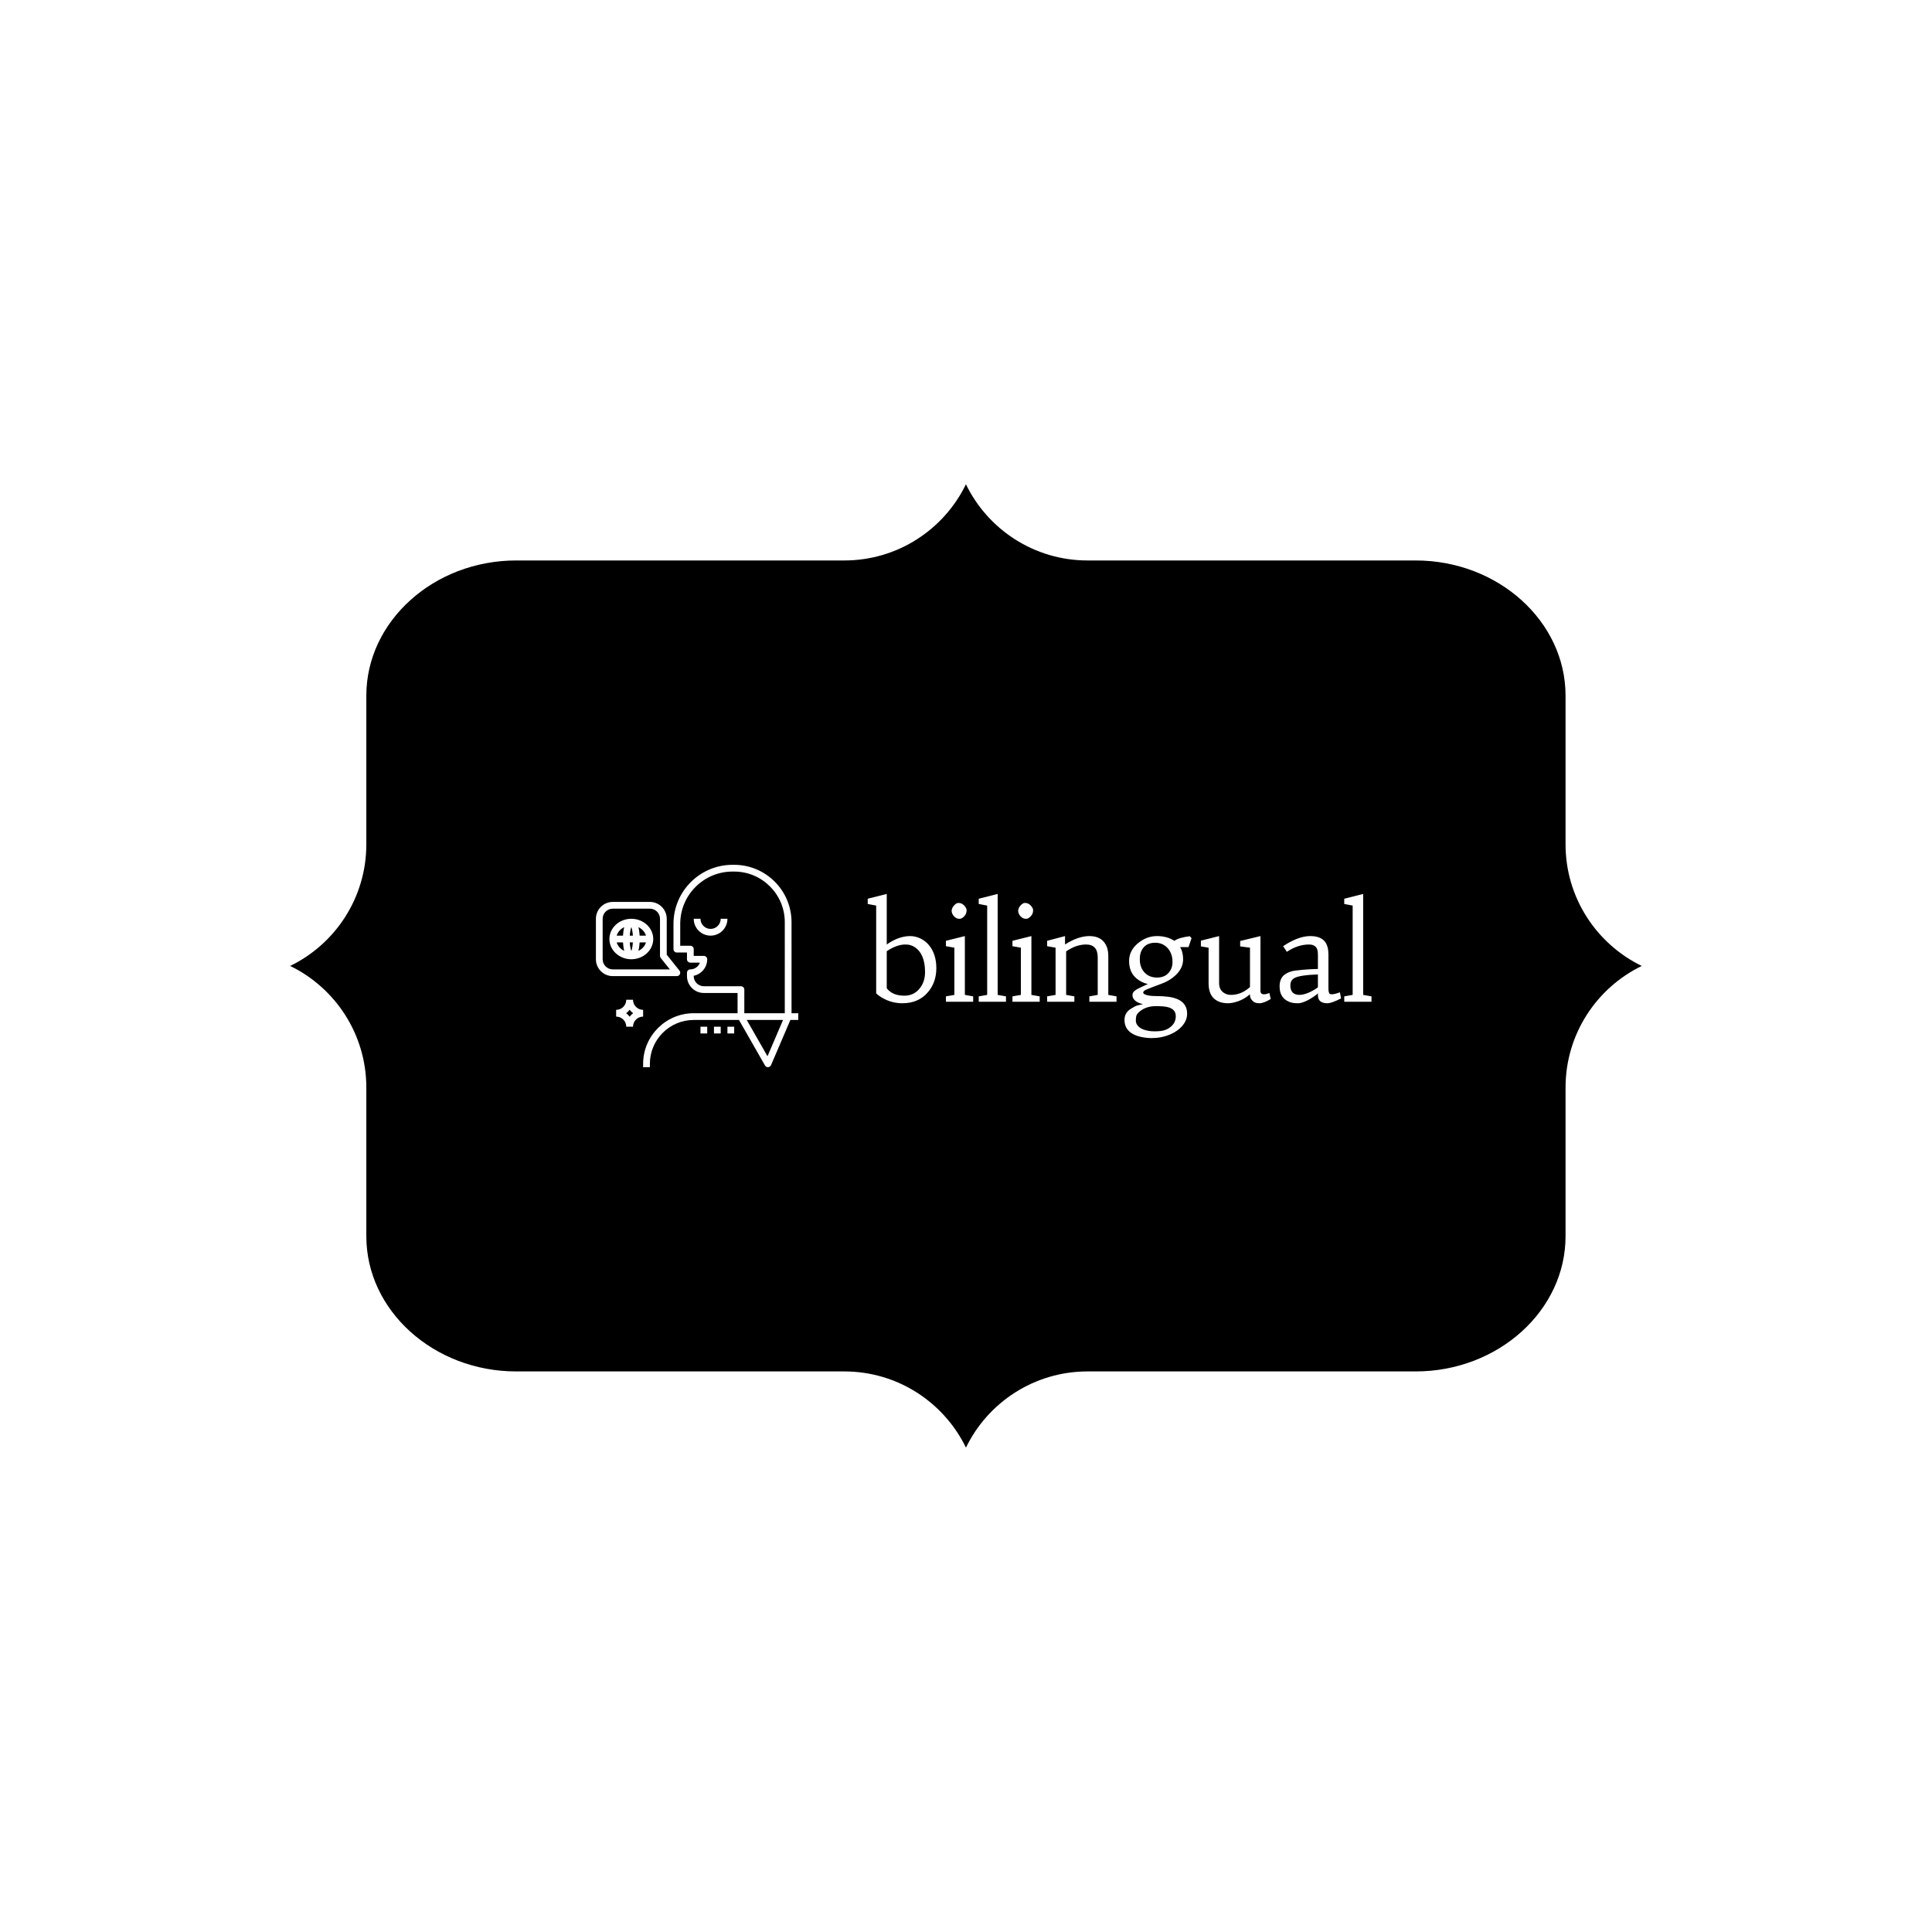 <svg xmlns="http://www.w3.org/2000/svg" version="1.1" xmlns:xlink="http://www.w3.org/1999/xlink" xmlns:svgjs="http://svgjs.dev/svgjs" width="1000" height="1000" viewBox="0 0 1000 1000"><rect width="1000" height="1000" fill="#ffffff"></rect><g transform="matrix(0.7,0,0,0.7,150,172.05)"><svg viewBox="0 0 384 360" data-background-color="#ffffff" preserveAspectRatio="xMidYMid meet" height="937" width="1000" xmlns="http://www.w3.org/2000/svg" xmlns:xlink="http://www.w3.org/1999/xlink"><g id="tight-bounds" transform="matrix(1,0,0,1,0,0)"><svg viewBox="0 0 384 360" height="360" width="384"><g><svg></svg></g><g><svg viewBox="0 0 384 360" height="360" width="384"><g><path transform="translate(-42.616,-54.616) scale(4.692,4.692)" d="M86.305 42.635v-9.002c0-4.501-4.084-8.184-9.076-8.184h-19.864c-3.239 0-6.039-1.882-7.365-4.613-1.326 2.73-4.126 4.613-7.365 4.613h-19.864c-4.992 0-9.076 3.683-9.076 8.184v9.002c0 3.239-1.882 6.039-4.613 7.365 2.73 1.326 4.613 4.126 4.613 7.365v9.002c0 4.501 4.084 8.184 9.076 8.184h19.864c3.239 0 6.039 1.882 7.365 4.613 1.326-2.73 4.126-4.613 7.365-4.613h19.864c4.992 0 9.076-3.683 9.076-8.184v-9.002c0-3.239 1.882-6.039 4.613-7.365-2.73-1.326-4.613-4.126-4.613-7.365z" fill="#000000" fill-rule="nonzero" stroke="none" stroke-width="1" stroke-linecap="butt" stroke-linejoin="miter" stroke-miterlimit="10" stroke-dasharray="" stroke-dashoffset="0" font-family="none" font-weight="none" font-size="none" text-anchor="none" style="mix-blend-mode: normal" data-fill-palette-color="tertiary"></path></g><g transform="matrix(1,0,0,1,76.8,141.194)"><svg viewBox="0 0 230.4 77.613" height="77.613" width="230.4"><g><svg viewBox="0 0 370.908 124.945" height="77.613" width="230.4"><g transform="matrix(1,0,0,1,140.508,29.509)"><svg viewBox="0 0 230.4 65.926" height="65.926" width="230.4"><g id="textblocktransform"><svg viewBox="0 0 230.4 65.926" height="65.926" width="230.4" id="textblock"><g><svg viewBox="0 0 230.4 65.926" height="65.926" width="230.4"><g transform="matrix(1,0,0,1,0,0)"><svg width="230.4" viewBox="0.95 -40.6 189.66 54.27" height="65.926" data-palette-color="#ffffff"><path d="M4.13-3.17L4.13-36.21 0.95-36.82 0.95-38.79 8.11-40.6 8.11-21.56Q10.5-23.24 12.71-23.99 14.92-24.73 16.91-24.73 18.9-24.73 20.8-23.82 22.71-22.9 24.02-21.29L24.02-21.29Q26.78-17.92 26.78-12.67L26.78-12.67Q26.78-7.23 23.54-3.52L23.54-3.52Q20.02 0.56 14.01 0.56L14.01 0.56Q10.16 0.56 6.76-1.29L6.76-1.29Q5.25-2.1 4.13-3.17L4.13-3.17ZM15.16-21.56L15.16-21.56Q11.87-21.56 8.11-19.04L8.11-19.04 8.11-5.1Q10.21-2.29 14.77-2.29L14.77-2.29Q18.29-2.29 20.48-4.98L20.48-4.98Q22.53-7.47 22.53-11.21L22.53-11.21Q22.53-18.09 18.51-20.65L18.51-20.65Q17.11-21.56 15.16-21.56ZM37.52-24.73L37.52-2.59 40.65-2.03 40.65 0 30.39 0 30.39-2.03 33.57-2.59 33.57-20.36 30.39-20.92 30.39-22.95 37.52-24.73ZM33.43-32.19Q33.03-32.62 32.79-33.15 32.54-33.69 32.54-34.22 32.54-34.74 32.79-35.27 33.03-35.79 33.42-36.23L33.42-36.23Q34.32-37.21 35.07-37.21 35.81-37.21 36.34-36.94 36.86-36.67 37.28-36.23L37.28-36.23Q38.18-35.23 38.18-34.46 38.18-33.69 37.92-33.15 37.67-32.62 37.28-32.18L37.28-32.18Q36.35-31.23 35.58-31.23 34.81-31.23 34.32-31.49 33.84-31.76 33.43-32.19ZM49.87-40.6L49.87-2.59 53-2.03 53 0 42.74 0 42.74-2.03 45.92-2.59 45.92-36.21 42.74-36.82 42.74-38.79 49.87-40.6ZM62.57-24.73L62.57-2.59 65.69-2.03 65.69 0 55.44 0 55.44-2.03 58.61-2.59 58.61-20.36 55.44-20.92 55.44-22.95 62.57-24.73ZM58.48-32.19Q58.07-32.62 57.83-33.15 57.59-33.69 57.59-34.22 57.59-34.74 57.83-35.27 58.07-35.79 58.46-36.23L58.46-36.23Q59.37-37.21 60.11-37.21 60.86-37.21 61.38-36.94 61.91-36.67 62.32-36.23L62.32-36.23Q63.22-35.23 63.22-34.46 63.22-33.69 62.97-33.15 62.71-32.62 62.32-32.18L62.32-32.18Q61.39-31.23 60.62-31.23 59.86-31.23 59.37-31.49 58.88-31.76 58.48-32.19ZM83.14-21.56L83.14-21.56Q79.41-21.56 75.65-18.97L75.65-18.97 75.65-2.59 78.75-2.03 78.75 0 68.5 0 68.5-2.03 71.67-2.59 71.67-20.36 68.5-20.92 68.5-22.95 75.23-24.73 75.23-21.56Q80.17-24.73 84.39-24.73L84.39-24.73Q89.47-24.73 91.01-20.51L91.01-20.51Q91.52-19.09 91.52-17.19L91.52-17.19 91.52-2.59 94.62-2.03 94.62 0 84.39 0 84.39-2.03 87.54-2.59 87.54-16.72Q87.54-21.56 83.14-21.56ZM121.72-20.58L118.54-20.58Q119.69-18.73 119.69-15.97L119.69-15.97Q119.69-12.08 115.78-9.08L115.78-9.08Q114.07-7.76 111.78-6.88L111.78-6.88 108.04-5.47Q105.36-4.47 105-4.09 104.65-3.71 104.65-3.48 104.65-3.25 104.89-3.03 105.14-2.81 105.7-2.61L105.7-2.61Q107.04-2.15 109.46-2.15 111.88-2.15 113.98-1.89 116.08-1.64 117.69-0.93L117.69-0.93Q121.2 0.66 121.2 4.49L121.2 4.49Q121.2 7.08 119.18 9.3L119.18 9.3Q116.37 12.35 111.22 13.38L111.22 13.38Q109.68 13.67 107.82 13.67 105.97 13.67 104.04 13.28 102.11 12.89 100.67 12.06L100.67 12.06Q97.62 10.33 97.62 6.86L97.62 6.86Q97.62 4.17 99.89 2.73L99.89 2.73 101.48 1.78Q102.14 1.44 102.95 1.27 103.77 1.1 104.6 0.88L104.6 0.88Q101.97 0.37 100.96-1.22L100.96-1.22Q100.62-1.78 100.62-2.4 100.62-3.03 100.87-3.47 101.11-3.91 101.75-4.35 102.38-4.79 103.5-5.32L103.5-5.32 106.41-6.69Q104.11-7.13 102.11-8.81L102.11-8.81Q99.35-11.13 99.35-15.36L99.35-15.36Q99.35-19.41 102.92-22.22L102.92-22.22Q106.07-24.73 109.85-24.73 113.63-24.73 116.39-22.95L116.39-22.95Q118.15-24.17 122.2-24.68L122.2-24.68 122.86-23.93 121.72-20.58ZM102.04 5.46Q101.89 6.13 101.89 7.15 101.89 8.18 102.65 9.05 103.41 9.91 104.58 10.38L104.58 10.38Q106.48 11.13 108.89 11.13 111.29 11.13 112.56 10.74 113.83 10.35 114.78 9.62L114.78 9.62Q116.93 8.01 116.93 5.42L116.93 5.42Q116.93 2.17 112.34 1.76L112.34 1.76Q111 1.64 109.53 1.64L109.53 1.64Q105.33 1.64 102.87 4.1L102.87 4.1Q102.18 4.79 102.04 5.46ZM103.89-18.95L103.89-18.95Q103.38-17.75 103.38-16.03 103.38-14.31 103.89-13.04 104.41-11.77 105.29-10.89L105.29-10.89Q107.07-9.11 109.88-9.11L109.88-9.11Q113.54-9.11 115.1-12.18L115.1-12.18Q115.69-13.33 115.69-15.03 115.69-16.72 115.17-18.04 114.66-19.36 113.78-20.29L113.78-20.29Q111.95-22.22 109.19-22.22L109.19-22.22Q105.29-22.22 103.89-18.95ZM152.16-3.32L152.67-1.03Q150.01 0.56 148.42 0.56L148.42 0.56Q146.91 0.56 146.18-0.05L146.18-0.05Q144.86-1.07 144.86-2.47L144.86-2.47 144.86-2.81Q142.76-1.03 140.51-0.23 138.27 0.56 136.58 0.56L136.58 0.56Q133.16 0.56 131.22-1.31 129.28-3.17 129.28-6.96L129.28-6.96 129.28-20.36 126.38-20.85 126.38-23 133.24-24.73 133.24-6.96Q133.24-4.76 134.75-3.56L134.75-3.56Q136-2.59 137.68-2.59L137.68-2.59Q140.44-2.59 142.86-4.05L142.86-4.05Q143.95-4.69 144.86-5.54L144.86-5.54 144.86-20.36 141.17-20.85 141.17-22.88 148.81-24.73 148.81-4.13Q148.81-2.81 150.13-2.81L150.13-2.81Q151.06-2.81 152.16-3.32L152.16-3.32ZM178.72-3.56L179.16-1.27Q175.59 0.56 174.01 0.56L174.01 0.56Q170.44 0.56 170.44-2.47L170.44-2.47 170.44-3.22Q170.1-2.71 168.57-1.73 167.05-0.76 166.19-0.37L166.19-0.37Q164.17 0.56 163.12 0.56 162.07 0.56 161.38 0.48 160.7 0.39 159.97 0.15 159.24-0.1 158.53-0.54 157.82-0.98 157.26-1.68L157.26-1.68Q156.01-3.25 156.01-5.76L156.01-5.76Q156.01-9.23 158.48-10.6L158.48-10.6Q160.04-11.5 161.79-11.72 163.53-11.94 164.97-12.06L164.97-12.06Q167.71-12.3 170.44-12.35L170.44-12.35 170.44-17.48Q170.44-19.6 169.9-20.31L169.9-20.31Q169-21.56 167.1-21.56L167.1-21.56Q162.85-21.56 158.75-18.8L158.75-18.8 157.33-20.92Q163.04-24.73 167.56-24.73L167.56-24.73Q171.49-24.73 173.13-22.56L173.13-22.56Q174.4-20.87 174.4-17.77L174.4-17.77 174.4-4.93Q174.4-3.13 175.08-2.88L175.08-2.88Q175.32-2.81 175.71-2.81L175.71-2.81Q176.69-2.81 178.72-3.56L178.72-3.56ZM170.44-5.47L170.44-10.3Q163.51-10.03 161.55-8.91L161.55-8.91Q160.07-8.06 160.07-6.15L160.07-6.15Q160.07-3.39 162.19-2.76L162.19-2.76Q162.78-2.59 163.62-2.59 164.46-2.59 165.58-2.93 166.71-3.27 167.66-3.76L167.66-3.76Q169.46-4.64 170.44-5.47L170.44-5.47ZM187.48-40.6L187.48-2.59 190.61-2.03 190.61 0 180.35 0 180.35-2.03 183.52-2.59 183.52-36.21 180.35-36.82 180.35-38.79 187.48-40.6Z" opacity="1" transform="matrix(1,0,0,1,0,0)" fill="#ffffff" class="wordmark-text-0" data-fill-palette-color="quaternary" id="text-0"></path></svg></g></svg></g></svg></g></svg></g><g><svg viewBox="0 0 124.945 124.945" height="124.945" width="124.945"><g><svg></svg></g><g id="icon-0"><svg viewBox="0 0 124.945 124.945" height="124.945" width="124.945"><g><rect width="113.607" height="113.607" x="5.669" y="5.669" fill="#000000" data-fill-palette-color="accent"></rect><rect width="113.607" height="113.607" x="11.338" y="8.881784197001252e-16" fill="#000000" opacity="0.5" data-fill-palette-color="accent"></rect></g><g transform="matrix(1,0,0,1,16.197,16.197)"><svg viewBox="0 0 92.552 92.552" height="92.552" width="92.552"><g><svg xmlns="http://www.w3.org/2000/svg" xmlns:xlink="http://www.w3.org/1999/xlink" version="1.1" x="0" y="0" viewBox="2 2 60 60" style="enable-background:new 0 0 64 64;" xml:space="preserve" height="92.552" width="92.552" class="icon-cg-0" data-fill-palette-color="background" id="cg-0"><path d="M16 45c-1.654 0-3-1.346-3-3h-2c0 1.654-1.346 3-3 3v2c1.654 0 3 1.346 3 3h2c0-1.654 1.346-3 3-3V45zM12 47.031c-0.292-0.393-0.638-0.739-1.031-1.031 0.393-0.292 0.739-0.638 1.031-1.031 0.292 0.393 0.638 0.739 1.031 1.031C12.638 46.292 12.292 46.638 12 47.031z" fill="#ffffff" data-fill-palette-color="background"></path><path d="M62 46h-2V19c0-9.374-7.627-17-17.003-17H42.5C32.851 2 25 9.851 25 19.5V27c0 0.552 0.448 1 1 1h3v2c0 0.552 0.448 1 1 1h2.829c-0.413 1.164-1.525 2-2.829 2-0.552 0-1 0.448-1 1v1c0 2.757 2.243 5 5 5h10v6H31c-8.271 0-15 6.729-15 15v1h2v-1c0-7.168 5.832-13 13-13h13.42l7.712 13.496C52.311 61.809 52.643 62 53 62c0.019 0 0.038 0 0.057-0.001 0.379-0.022 0.712-0.256 0.862-0.604L59.659 48H62V46zM45 38H34c-1.654 0-3-1.346-3-3v-0.101c2.279-0.464 4-2.485 4-4.899 0-0.552-0.448-1-1-1h-3v-2c0-0.552-0.448-1-1-1h-3v-6.5C27 10.953 33.953 4 42.5 4h0.497C51.27 4 58 10.729 58 19v27H46v-7C46 38.448 45.552 38 45 38zM52.872 58.76L46.723 48h10.76L52.872 58.76z" fill="#ffffff" data-fill-palette-color="background"></path><path d="M26.901 34.433c0.167-0.346 0.12-0.758-0.121-1.058L23 28.649V18c0-2.757-2.243-5-5-5H7c-2.757 0-5 2.243-5 5v12c0 2.757 2.243 5 5 5h19C26.384 35 26.735 34.78 26.901 34.433zM7 33c-1.654 0-3-1.346-3-3V18c0-1.654 1.346-3 3-3h11c1.654 0 3 1.346 3 3v11c0 0.227 0.077 0.447 0.219 0.625l2.7 3.375H7z" fill="#ffffff" data-fill-palette-color="background"></path><path d="M12.5 18C8.916 18 6 20.691 6 24s2.916 6 6.5 6 6.5-2.691 6.5-6S16.084 18 12.5 18zM16.84 23h-1.872c-0.042-0.712-0.141-1.643-0.363-2.514C15.7 21.007 16.521 21.909 16.84 23zM12.038 25h0.924c-0.077 1.155-0.271 2.037-0.462 2.559C12.309 27.037 12.115 26.155 12.038 25zM12.038 23c0.077-1.155 0.271-2.037 0.462-2.559 0.191 0.522 0.385 1.404 0.462 2.559H12.038zM10.395 20.486c-0.222 0.87-0.321 1.802-0.363 2.514H8.16C8.479 21.909 9.3 21.007 10.395 20.486zM8.16 25h1.872c0.042 0.712 0.141 1.643 0.363 2.514C9.3 26.993 8.479 26.091 8.16 25zM14.605 27.514c0.222-0.87 0.321-1.802 0.363-2.514h1.872C16.521 26.091 15.7 26.993 14.605 27.514z" fill="#ffffff" data-fill-palette-color="background"></path><path d="M36 21c-1.654 0-3-1.346-3-3h-2c0 2.757 2.243 5 5 5s5-2.243 5-5h-2C39 19.654 37.654 21 36 21z" fill="#ffffff" data-fill-palette-color="background"></path><rect x="41" y="50" width="2" height="2" fill="#ffffff" data-fill-palette-color="background"></rect><rect x="37" y="50" width="2" height="2" fill="#ffffff" data-fill-palette-color="background"></rect><rect x="33" y="50" width="2" height="2" fill="#ffffff" data-fill-palette-color="background"></rect></svg></g></svg></g></svg></g></svg></g></svg></g></svg></g></svg></g><defs></defs></svg><rect width="384" height="360" fill="none" stroke="none" visibility="hidden"></rect></g></svg></g></svg>